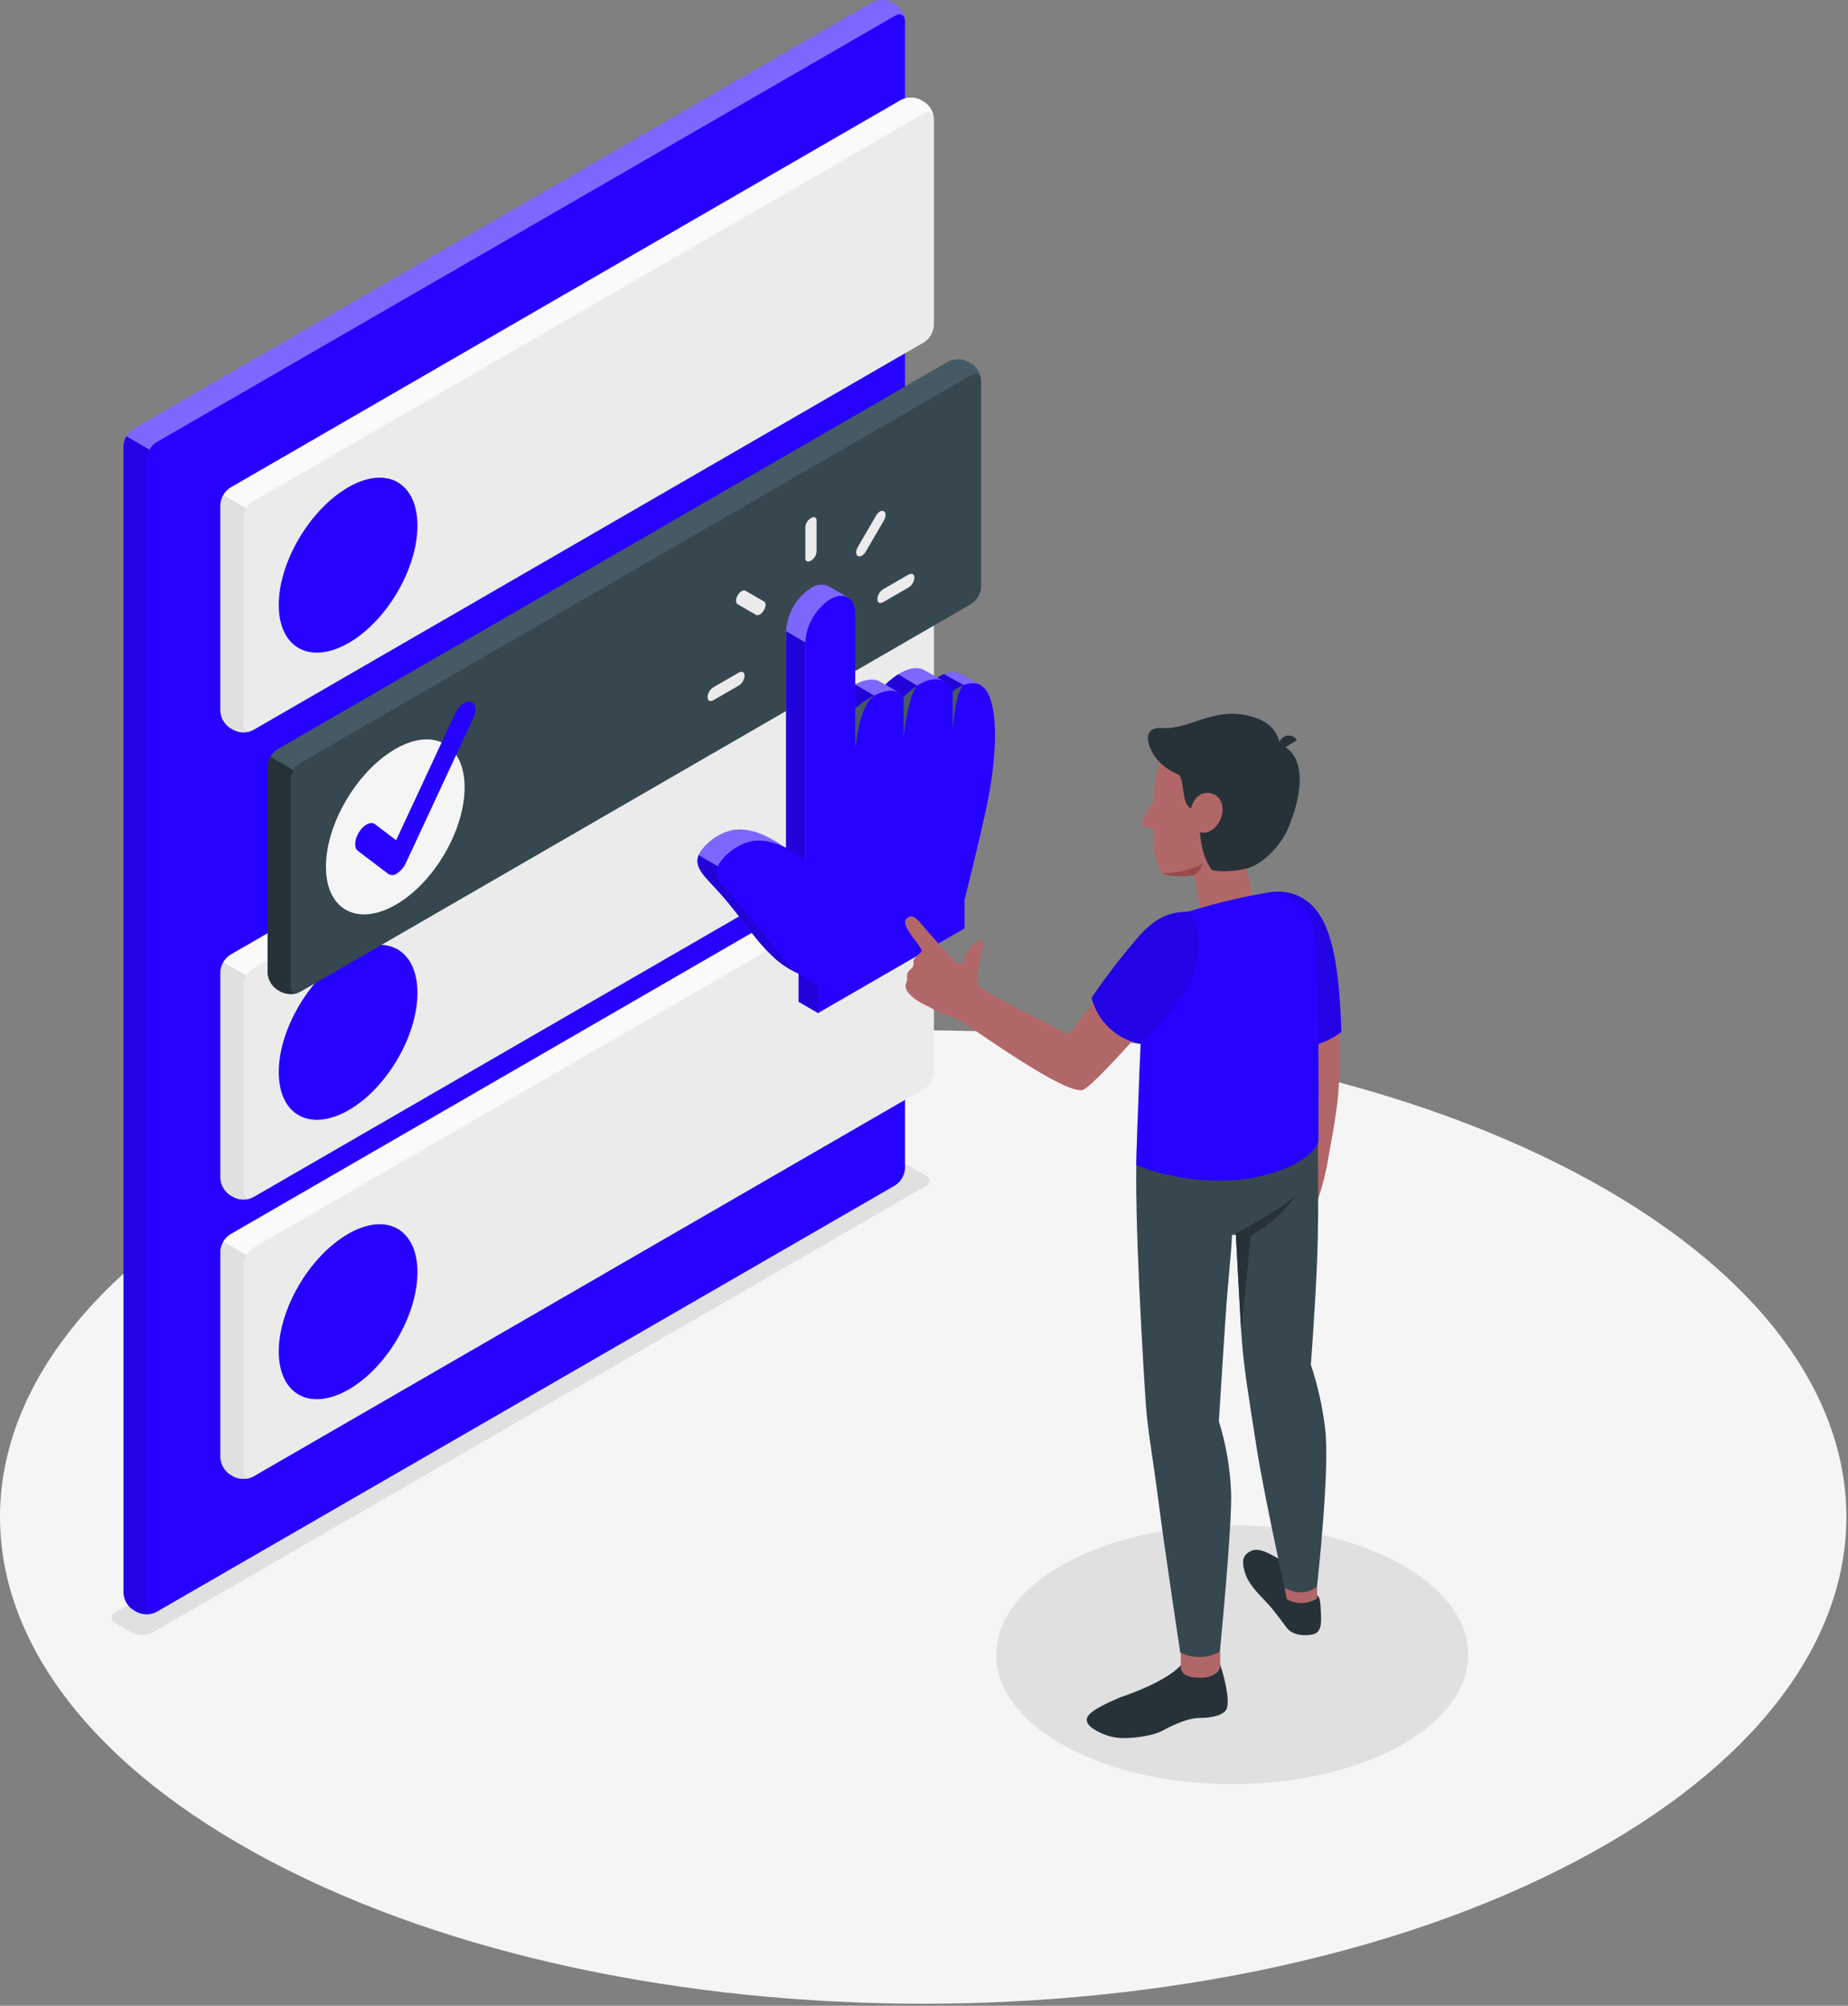 <svg width="823" height="893" viewBox="0 0 823 893" fill="none" xmlns="http://www.w3.org/2000/svg">
<rect x="0" y="0" width="823" height="893" fill="#808080" stroke="none"/>
<path d="M120.442 828.634C280.997 913.266 541.31 913.266 701.865 828.634C862.421 744.002 862.44 606.822 701.865 522.21C541.29 437.598 280.997 437.578 120.422 522.21C-40.154 606.842 -40.134 743.963 120.442 828.634Z" fill="#F5F5F5"/>
<path d="M51.592 722.72L59.045 727.004C60.382 727.682 61.86 728.035 63.359 728.035C64.858 728.035 66.336 727.682 67.673 727.004L412.06 528.188C412.583 528.017 413.038 527.685 413.361 527.239C413.684 526.793 413.858 526.257 413.858 525.707C413.858 525.157 413.684 524.62 413.361 524.175C413.038 523.729 412.583 523.397 412.06 523.226L404.667 519.001C403.329 518.324 401.851 517.971 400.352 517.971C398.853 517.971 397.375 518.324 396.038 519.001L51.592 717.738C51.071 717.914 50.619 718.25 50.299 718.696C49.979 719.143 49.807 719.679 49.807 720.229C49.807 720.778 49.979 721.314 50.299 721.761C50.619 722.208 51.071 722.543 51.592 722.72Z" fill="#E0E0E0"/>
<path d="M548.762 794.339C606.806 794.339 653.859 768.546 653.859 736.729C653.859 704.912 606.806 679.119 548.762 679.119C490.718 679.119 443.665 704.912 443.665 736.729C443.665 768.546 490.718 794.339 548.762 794.339Z" fill="#E0E0E0"/>
<path d="M60.879 717.698L59.364 716.821C58.09 715.992 57.03 714.874 56.268 713.558C55.506 712.243 55.065 710.766 54.98 709.249V198.588C55.067 197.068 55.509 195.589 56.27 194.271C57.031 192.952 58.091 191.83 59.364 190.995L388.406 1.047C389.765 0.359 391.267 0 392.79 0C394.313 0 395.815 0.359 397.174 1.047L398.669 1.923C399.946 2.754 401.009 3.874 401.771 5.194C402.533 6.513 402.972 7.994 403.053 9.516V520.157C402.972 521.679 402.533 523.159 401.771 524.479C401.009 525.798 399.946 526.919 398.669 527.749L69.647 717.698C68.288 718.386 66.786 718.745 65.263 718.745C63.739 718.745 62.237 718.386 60.879 717.698Z" fill="#2603FF"/>
<path opacity="0.4" d="M403.013 8.818C402.714 6.546 400.881 5.709 398.689 6.965L69.627 196.933C68.339 197.745 67.276 198.87 66.538 200.201L56.276 194.223C57.023 192.892 58.092 191.769 59.384 190.955L388.407 1.046C389.766 0.358 391.267 -0 392.791 -0C394.314 -0 395.816 0.358 397.175 1.046L398.689 1.923C399.855 2.703 400.842 3.721 401.587 4.909C402.333 6.097 402.818 7.429 403.013 8.818Z" fill="white"/>
<path opacity="0.1" d="M68.909 718.036C67.632 718.545 66.261 718.778 64.887 718.72C63.514 718.662 62.168 718.313 60.938 717.697L59.404 716.821C58.13 715.988 57.071 714.866 56.312 713.547C55.554 712.228 55.118 710.748 55.04 709.228V198.587C55.086 197.066 55.525 195.583 56.315 194.283L66.578 200.261C65.763 201.538 65.277 202.996 65.163 204.506V715.167C65.163 717.678 66.837 718.853 68.909 718.036Z" fill="black"/>
<path d="M104.062 533.01L102.547 532.133C101.273 531.303 100.213 530.186 99.451 528.87C98.69 527.555 98.248 526.078 98.163 524.561V432.775C98.248 431.254 98.689 429.775 99.451 428.456C100.212 427.138 101.273 426.016 102.547 425.182L401.28 252.551C402.635 251.863 404.134 251.504 405.654 251.504C407.174 251.504 408.672 251.863 410.028 252.551L411.542 253.428C412.82 254.258 413.883 255.379 414.645 256.698C415.407 258.017 415.846 259.498 415.926 261.02V352.806C415.846 354.325 415.407 355.803 414.645 357.119C413.882 358.435 412.819 359.552 411.542 360.378L112.83 533.01C111.471 533.698 109.969 534.056 108.446 534.056C106.922 534.056 105.421 533.698 104.062 533.01Z" fill="#EBEBEB"/>
<path d="M415.887 260.323C415.588 258.051 413.754 257.214 411.542 258.47L112.81 431.121C111.522 431.933 110.459 433.057 109.721 434.389L99.459 428.411C100.197 427.068 101.267 425.936 102.567 425.123L401.28 252.491C402.635 251.803 404.134 251.445 405.654 251.445C407.174 251.445 408.673 251.803 410.028 252.491L411.542 253.368C412.725 254.146 413.725 255.17 414.475 256.37C415.225 257.571 415.706 258.919 415.887 260.323Z" fill="#FAFAFA"/>
<path d="M112.072 533.369C110.794 533.877 109.423 534.108 108.048 534.046C106.674 533.984 105.329 533.631 104.101 533.01L102.547 532.153C101.282 531.312 100.231 530.188 99.477 528.87C98.723 527.552 98.287 526.077 98.203 524.561V432.775C98.249 431.254 98.689 429.771 99.478 428.47L109.741 434.449C108.959 435.754 108.514 437.233 108.446 438.753V530.559C108.426 532.99 110.02 534.166 112.072 533.369Z" fill="#E0E0E0"/>
<path d="M155.056 424.964C172.094 415.119 185.903 422.772 185.903 442.061C185.903 461.351 172.074 484.786 155.016 494.411C137.958 504.036 124.148 496.404 124.148 477.313C124.148 458.223 138.018 434.808 155.056 424.964Z" fill="#2603FF"/>
<path d="M104.062 657.397L102.547 656.521C101.273 655.691 100.213 654.573 99.451 653.258C98.69 651.942 98.248 650.466 98.163 648.948V557.162C98.248 555.642 98.689 554.163 99.451 552.844C100.212 551.525 101.273 550.404 102.547 549.57L401.28 376.938C402.635 376.25 404.134 375.892 405.654 375.892C407.174 375.892 408.672 376.25 410.028 376.938L411.542 377.815C412.821 378.644 413.885 379.765 414.647 381.084C415.409 382.404 415.847 383.886 415.926 385.407V477.193C415.846 478.712 415.407 480.19 414.645 481.507C413.882 482.823 412.819 483.94 411.542 484.766L112.83 657.397C111.471 658.085 109.969 658.444 108.446 658.444C106.922 658.444 105.421 658.085 104.062 657.397Z" fill="#EBEBEB"/>
<path d="M415.887 384.69C415.588 382.418 413.754 381.601 411.542 382.857L112.81 555.508C111.527 556.318 110.465 557.434 109.721 558.757L99.459 552.778C100.214 551.49 101.283 550.413 102.567 549.65L401.28 377.018C402.635 376.33 404.134 375.972 405.654 375.972C407.174 375.972 408.673 376.33 410.028 377.018L411.542 377.895C412.708 378.654 413.698 379.652 414.447 380.824C415.196 381.996 415.687 383.314 415.887 384.69Z" fill="#FAFAFA"/>
<path d="M112.072 657.736C110.796 658.248 109.425 658.482 108.05 658.424C106.676 658.365 105.33 658.016 104.101 657.398L102.547 656.521C101.279 655.684 100.226 654.56 99.471 653.242C98.716 651.923 98.282 650.446 98.203 648.928V557.162C98.246 555.641 98.686 554.157 99.478 552.858L109.741 558.836C108.962 560.15 108.517 561.635 108.446 563.161V654.966C108.426 657.378 110.02 658.553 112.072 657.736Z" fill="#E0E0E0"/>
<path d="M155.056 549.35C172.094 539.506 185.903 547.158 185.903 566.448C185.903 585.738 172.074 609.173 155.016 618.798C137.958 628.423 124.148 620.79 124.148 601.7C124.148 582.609 138.018 559.175 155.056 549.35Z" fill="#2603FF"/>
<path d="M104.062 325.007L102.547 324.13C101.273 323.296 100.212 322.175 99.451 320.856C98.689 319.537 98.248 318.058 98.163 316.538V224.832C98.248 223.314 98.69 221.838 99.451 220.522C100.213 219.206 101.273 218.089 102.547 217.259L401.28 44.548C402.635 43.86 404.134 43.501 405.654 43.501C407.174 43.501 408.672 43.86 410.028 44.548L411.542 45.425C412.819 46.251 413.882 47.368 414.645 48.684C415.407 50 415.846 51.478 415.926 52.997V144.783C415.846 146.304 415.407 147.785 414.645 149.105C413.883 150.424 412.82 151.545 411.542 152.375L112.83 325.007C111.471 325.695 109.969 326.054 108.446 326.054C106.922 326.054 105.421 325.695 104.062 325.007Z" fill="#EBEBEB"/>
<path d="M415.887 52.3C415.588 50.028 413.754 49.211 411.542 50.467L112.81 223.118C111.518 223.917 110.454 225.036 109.721 226.366L99.459 220.388C100.193 219.047 101.264 217.92 102.567 217.12L401.28 44.488C402.635 43.8 404.134 43.442 405.654 43.442C407.174 43.442 408.673 43.8 410.028 44.488L411.542 45.365C412.724 46.139 413.724 47.16 414.474 48.357C415.224 49.554 415.706 50.899 415.887 52.3Z" fill="#FAFAFA"/>
<path d="M112.072 325.346C110.795 325.857 109.424 326.092 108.05 326.033C106.676 325.975 105.33 325.625 104.101 325.007L102.547 324.13C101.27 323.291 100.209 322.163 99.451 320.837C98.692 319.51 98.258 318.024 98.183 316.498V224.832C98.225 223.304 98.665 221.814 99.458 220.507L109.721 226.486C108.938 227.798 108.493 229.284 108.425 230.81V322.476C108.425 324.987 110.02 326.143 112.072 325.346Z" fill="#E0E0E0"/>
<path d="M155.056 216.961C172.094 207.116 185.903 214.769 185.903 234.038C185.903 253.308 172.074 276.763 155.016 286.408C137.958 296.053 124.148 288.401 124.148 269.31C124.148 250.219 138.018 226.825 155.056 216.961Z" fill="#2603FF"/>
<path d="M125.065 441.543L123.55 440.666C122.273 439.836 121.21 438.715 120.448 437.396C119.686 436.076 119.247 434.595 119.166 433.074V341.288C119.25 339.767 119.69 338.287 120.452 336.968C121.214 335.65 122.275 334.528 123.55 333.696L422.263 161.064C423.622 160.376 425.124 160.017 426.647 160.017C428.17 160.017 429.672 160.376 431.031 161.064L432.545 161.921C433.818 162.756 434.878 163.878 435.64 165.196C436.401 166.515 436.843 167.993 436.929 169.513V261.299C436.844 262.82 436.403 264.299 435.642 265.617C434.88 266.936 433.82 268.058 432.545 268.892L133.813 441.543C132.457 442.231 130.959 442.589 129.439 442.589C127.919 442.589 126.42 442.231 125.065 441.543Z" fill="#37474F"/>
<path d="M436.89 168.836C436.591 166.564 434.758 165.727 432.546 167.002L133.813 339.654C132.52 340.458 131.451 341.575 130.704 342.902L120.462 336.924C121.194 335.582 122.257 334.45 123.55 333.636L422.263 161.064C423.622 160.376 425.124 160.017 426.647 160.017C428.17 160.017 429.672 160.376 431.031 161.064L432.546 161.921C433.723 162.695 434.721 163.712 435.47 164.906C436.22 166.099 436.704 167.439 436.89 168.836Z" fill="#455A64"/>
<path d="M133.076 441.882C131.798 442.391 130.428 442.624 129.054 442.565C127.68 442.507 126.334 442.159 125.105 441.543L123.57 440.666C122.299 439.831 121.241 438.709 120.483 437.39C119.725 436.071 119.288 434.593 119.206 433.074V341.288C119.259 339.765 119.705 338.282 120.501 336.983L130.744 342.962C129.968 344.268 129.53 345.748 129.469 347.266V439.072C129.429 441.503 130.923 442.679 133.076 441.882Z" fill="#263238"/>
<path d="M176.059 333.477C193.097 323.652 206.906 331.304 206.906 350.574C206.906 369.844 193.077 393.299 176.019 402.944C158.961 412.589 145.131 404.936 145.151 385.846C145.171 366.755 159.021 343.321 176.059 333.477Z" fill="#F5F5F5"/>
<path d="M176.756 388.934C176.217 389.343 175.567 389.58 174.891 389.612C174.215 389.644 173.545 389.47 172.97 389.114L159.419 378.871C157.606 377.496 157.825 373.73 159.918 370.422C162.01 367.114 165.178 365.56 166.972 366.935L176.417 374.088L202.662 317.714C204.296 314.187 207.425 311.735 209.656 312.433C211.888 313.13 212.367 316.418 210.713 319.886L180.742 384.251C179.913 386.103 178.58 387.684 176.896 388.815L176.756 388.934Z" fill="#2603FF"/>
<path d="M436.849 305.139L428.181 300.137C424.415 297.985 419.812 300.137 417.38 301.612L411.9 298.563C405.344 294.578 396.217 302.887 394.185 304.86L391.833 303.525C384.879 299.34 372.225 310.56 372.225 310.56V268.672L377.725 266.022L368.977 260.96C367.723 260.404 366.345 260.187 364.982 260.33C363.618 260.473 362.315 260.972 361.205 261.777C357.968 263.885 355.274 266.726 353.341 270.071C351.409 273.416 350.294 277.17 350.085 281.027V377.815C342.114 371.836 333.585 368.25 326.172 369.585C320.267 370.965 315.1 374.523 311.705 379.548C308.038 386.045 314.096 390.11 321.908 399.037C329.719 407.965 336.495 418.566 343.549 425.142C347.031 428.67 351.166 431.486 355.725 433.432V446.026L364.294 450.988L421.047 408.324V395.71C421.047 395.71 429.138 363.387 431.728 349.876C434.219 336.884 436.511 316.139 432.226 305.378L436.869 305.06L436.849 305.139Z" fill="#2603FF"/>
<path opacity="0.4" d="M436.849 305.139L428.181 300.137C424.415 297.985 419.812 300.137 417.38 301.612L411.9 298.563C405.344 294.578 396.217 302.887 394.185 304.86L391.833 303.525C384.879 299.34 372.225 310.56 372.225 310.56V268.672L377.725 266.022L368.977 260.96C367.723 260.404 366.345 260.187 364.982 260.33C363.618 260.473 362.315 260.972 361.205 261.777C357.968 263.885 355.274 266.726 353.341 270.071C351.409 273.416 350.294 277.17 350.085 281.027V377.815C342.114 371.836 333.585 368.25 326.172 369.585C320.267 370.965 315.1 374.523 311.705 379.548C308.038 386.045 314.096 390.11 321.908 399.037C329.719 407.965 336.495 418.566 343.549 425.142C347.031 428.67 351.166 431.486 355.725 433.432V446.026L364.294 450.988L421.047 408.324V395.71C421.047 395.71 429.138 363.387 431.728 349.876C434.219 336.884 436.511 316.139 432.226 305.378L436.869 305.06L436.849 305.139Z" fill="white"/>
<path d="M372.863 416.375L329.939 391.605L311.147 380.744C308.756 386.603 314.555 390.708 321.888 399.097C329.64 407.965 336.475 418.626 343.529 425.202C347.011 428.73 351.147 431.546 355.705 433.492V446.027L364.274 450.989L376.808 441.563C375.194 430.922 372.863 416.375 372.863 416.375Z" fill="#2603FF"/>
<path d="M358.674 286.029L350.105 281.067V382.598L358.674 382.817V286.029Z" fill="#2603FF"/>
<path d="M426.009 311.656L432.665 306.754C432.506 306.315 432.386 305.877 432.207 305.459L434.638 305.299L429.297 305.06L420.39 300.138C419.349 300.556 418.342 301.055 417.381 301.632L420.17 303.247L426.009 311.656Z" fill="#2603FF"/>
<path d="M402.435 310.201L408.672 305.458L400.064 300.237C397.986 301.572 396.044 303.107 394.265 304.821L400.243 308.288L402.435 310.201Z" fill="#2603FF"/>
<path d="M389.403 309.743L380.874 304.761L380.914 304.681V315.462L390.838 311.835L389.403 309.743Z" fill="#2603FF"/>
<g opacity="0.15">
<path d="M372.862 416.374L329.939 391.604L311.147 380.744C308.756 386.603 314.555 390.708 321.888 399.097C329.64 407.965 336.475 418.626 343.529 425.202C347.011 428.73 351.146 431.546 355.705 433.492V446.026L364.274 450.988L376.808 441.563C375.194 430.921 372.862 416.374 372.862 416.374Z" fill="black"/>
<path d="M358.674 286.029L350.105 281.067V382.598L358.674 382.817V286.029Z" fill="black"/>
<path d="M426.009 311.656L432.665 306.754C432.505 306.315 432.386 305.877 432.206 305.458L434.638 305.299L429.297 305.06L420.389 300.138C419.348 300.555 418.342 301.055 417.38 301.632L420.17 303.246L426.009 311.656Z" fill="black"/>
<path d="M402.435 310.201L408.672 305.459L400.064 300.238C397.986 301.573 396.044 303.108 394.265 304.821L400.243 308.288L402.435 310.201Z" fill="black"/>
<path d="M389.403 309.743L380.874 304.761L380.913 304.681V315.462L390.837 311.835L389.403 309.743Z" fill="black"/>
</g>
<path d="M364.274 451.068V438.454C359.717 436.48 355.588 433.637 352.118 430.084C345.064 423.508 338.169 412.827 330.477 403.98C322.785 395.132 316.528 390.967 320.274 384.49C323.669 379.465 328.836 375.907 334.741 374.527C342.194 373.192 350.683 376.838 358.654 382.757V286.029C358.861 282.173 359.973 278.421 361.902 275.076C363.83 271.732 366.521 268.889 369.754 266.779C375.892 263.232 380.873 266.101 380.873 273.196V315.462C380.873 315.462 396.198 301.871 402.375 310.201C402.375 310.201 417.44 294.438 424.295 307.75C424.295 307.75 435.335 298.842 440.237 309.185C445.14 319.527 442.828 341.407 440.237 354.918C437.647 368.429 429.536 400.751 429.536 400.751V413.365L364.274 451.068Z" fill="#2603FF"/>
<path d="M380.913 333.616C380.913 333.616 382.308 314.326 389.403 309.703H389.143C386.208 311.286 383.449 313.176 380.913 315.342V314.984C380.887 315.04 380.873 315.101 380.873 315.163C380.873 315.225 380.887 315.286 380.913 315.342V333.616Z" fill="#455A64"/>
<path d="M402.435 310.201V327.857C402.435 327.857 404.428 309.703 408.413 305.319C406.248 306.722 404.243 308.36 402.435 310.201Z" fill="#455A64"/>
<path d="M424.276 307.75V325.466C424.276 325.466 425.352 307.631 429.198 305C427.432 305.672 425.773 306.598 424.276 307.75Z" fill="#455A64"/>
<path d="M361.166 249.622C359.771 250.419 358.655 249.961 358.655 248.566V234.617C358.729 233.801 358.995 233.015 359.431 232.322C359.868 231.629 360.462 231.05 361.166 230.631C362.541 229.834 363.657 230.312 363.657 231.687V245.636C363.586 246.45 363.324 247.236 362.891 247.929C362.458 248.622 361.867 249.202 361.166 249.622Z" fill="#EBEBEB"/>
<path d="M340.162 271.721C339.185 273.395 337.611 274.312 336.635 273.714L328.524 269.031C327.548 268.473 327.548 266.64 328.524 265.046C329.501 263.352 331.075 262.435 332.051 263.053L340.162 267.736C341.218 268.194 341.218 270.028 340.162 271.721Z" fill="#EBEBEB"/>
<path d="M331.573 300.676V301.074C331.488 301.94 331.2 302.774 330.732 303.508C330.265 304.242 329.631 304.856 328.883 305.299L317.803 311.696C316.328 312.553 315.113 312.054 315.113 310.56V310.161C315.203 309.297 315.492 308.465 315.959 307.731C316.426 306.998 317.057 306.384 317.803 305.937L328.883 299.54C330.377 298.683 331.573 299.181 331.573 300.676Z" fill="#EBEBEB"/>
<path d="M390.737 266.919V266.52C390.819 265.651 391.106 264.813 391.573 264.075C392.041 263.338 392.676 262.721 393.427 262.276L404.507 255.879C405.982 255.022 407.197 255.54 407.197 257.015V257.413C407.108 258.278 406.818 259.11 406.351 259.843C405.884 260.576 405.253 261.191 404.507 261.638L393.427 268.035C391.973 268.891 390.737 268.393 390.737 266.919Z" fill="#EBEBEB"/>
<path d="M382.009 247.549C381.033 246.991 381.033 245.178 382.009 243.564L390.12 229.614C391.096 227.921 392.67 227.004 393.647 227.622C394.623 228.2 394.623 230.013 393.647 231.707L385.536 245.656C384.64 247.21 383.045 248.127 382.009 247.549Z" fill="#EBEBEB"/>
<path d="M596.25 482.573C597.784 425.641 593.221 412.01 578.076 401.588L572.197 434.568C572.197 434.568 579.092 473.427 578.355 486.379C577.717 497.758 576.601 511.986 573.911 521.173C573.438 522.829 572.365 524.25 570.902 525.158C567.036 527.569 565.482 530.04 562.572 533.129C560.301 535.521 558.368 536.098 558.587 536.856C559.027 537.691 559.764 538.332 560.654 538.649C561.544 538.966 562.52 538.938 563.389 538.569C565.317 537.792 567.149 536.796 568.85 535.6C567.514 539.089 565.623 542.34 563.25 545.225C557.83 551.861 557.59 555.946 568.531 556.046C575.366 556.046 580.826 551.881 585.987 536.796C587.989 531.264 589.593 525.597 590.79 519.838C593.5 504.792 596.011 491.74 596.25 482.573Z" fill="#B16668"/>
<path d="M565.342 397.264C572.576 396.208 582.4 397.723 588.757 409.081C595.114 420.44 596.728 439.989 597.385 459.418C597.385 459.418 584.771 469.96 569.626 464.778L565.342 397.264Z" fill="#2603FF"/>
<path opacity="0.1" d="M565.342 397.264C572.576 396.208 582.4 397.723 588.757 409.081C595.114 420.44 596.728 439.989 597.385 459.418C597.385 459.418 584.771 469.96 569.626 464.778L565.342 397.264Z" fill="black"/>
<path d="M586.605 710.345C587.741 710.783 588.04 712.975 588.219 717.319C588.339 720.607 589.056 726.366 585.19 727.502C581.324 728.638 575.685 728.06 573.234 724.971C570.145 720.986 568.073 717.678 563.669 713.015C559.843 708.91 555.698 705.044 554.183 699.345C552.788 694.143 553.944 691.892 557.491 690.377C562.353 688.384 570.025 695.1 573.832 696.156C577.1 697.113 585.449 709.906 586.605 710.345Z" fill="#263238"/>
<path d="M586.605 706.319V711.66C584.598 712.943 582.28 713.654 579.899 713.717C577.518 713.78 575.166 713.193 573.094 712.018C572.875 711.5 571.699 704.386 571.699 704.386L586.605 706.319Z" fill="#B16668"/>
<path d="M543.422 741.132C544.354 743.993 545.139 746.9 545.774 749.841C546.431 753.069 547.368 758.469 546.252 760.9C545.136 763.332 540.712 764.886 533.857 764.886C529.433 764.886 522.538 767.855 517.815 770.485C513.093 773.116 502.77 774.292 497.609 773.694C491.531 772.976 485.234 769.449 484.238 766.918C483.241 764.388 484.556 761.797 498.904 755.679C499.044 755.679 518.832 749.183 525.766 741.531L543.422 741.132Z" fill="#263238"/>
<path d="M543.422 735.353C543.422 735.353 543.422 739.339 543.422 741.59C543.422 743.842 540.772 747.23 533.837 746.971C528.975 746.811 525.587 745.496 525.866 741.491V735.712L543.422 735.353Z" fill="#B16668"/>
<path d="M590.072 635.437C588.89 625.954 586.781 616.61 583.775 607.539C583.775 607.539 585.668 583.626 586.585 560.789C587.581 536.199 586.585 505.311 587.004 499.173C587.004 499.173 507.692 483.231 506.277 511.528C504.863 539.825 509.406 612.282 510.263 624.756C511.12 637.231 513.352 648.291 515.942 668.597C518.533 688.903 525.607 735.712 525.607 735.712C528.353 737.109 531.4 737.807 534.48 737.744C537.559 737.682 540.576 736.861 543.263 735.354C543.263 735.354 548.842 678.541 548.265 664.133C547.814 653.465 545.979 642.902 542.804 632.707C542.804 632.707 544.299 609.273 545.634 588.867C546.969 568.461 548.364 558.697 548.663 549.849L550.377 548.992C550.377 548.992 552.111 584.144 553.047 596.639C553.984 609.133 555.976 621.09 559.583 644.265C562.732 664.392 572.058 706.937 572.058 706.937C581.105 711.839 586.525 706.299 586.525 706.299C586.525 706.299 592.523 652.894 590.072 635.437Z" fill="#37474F"/>
<path d="M548.743 549.869C548.743 549.869 567.993 540.383 577.618 531.834C577.618 531.834 568.67 544.429 556.933 550.008C556.933 550.008 552.768 593.689 552.788 592.813L550.377 549.789L548.743 549.869Z" fill="#263238"/>
<path d="M531.625 388.257L536.328 414.083L559.643 412.389L554.761 383.095L531.625 388.257Z" fill="#B16668"/>
<path d="M584.293 410.496C581.981 403.481 573.074 395.829 564.166 397.483C550.918 399.734 537.861 402.991 525.109 407.228C516.938 410.157 509.505 417.191 508.828 444.054C508.828 444.054 506.098 506.666 506.058 518.762C526.543 526.872 547.906 526.633 559.643 524.062C584.193 518.702 587.143 508.519 587.143 508.519C587.143 508.519 587.462 463.503 586.724 444.054C586.106 427.534 585.887 415.318 584.293 410.496Z" fill="#2603FF"/>
<path d="M513.631 356.831C513.631 356.831 507.652 366.277 508.43 367.173C509.207 368.07 513.67 368.788 513.67 368.788L513.631 356.831Z" fill="#B16668"/>
<path d="M530.051 330.746C517.715 333.636 514.268 339.156 513.531 358.884C512.773 379.489 515.025 385.906 517.795 388.616C519.648 390.449 529.752 390.609 534.893 389.034C541.25 387.042 555.617 381.661 562.154 371.1C569.846 358.745 571.579 342.205 562.891 335.609C550.655 326.462 535.072 329.551 530.051 330.746Z" fill="#B16668"/>
<path d="M531.884 389.672C536.069 386.304 535.69 384.132 535.69 384.132C532.701 386.942 521.582 389.333 517.756 388.616C519.33 390.23 526.564 390.469 531.884 389.672Z" fill="#9A4A4D"/>
<path d="M513.671 335.868C517.297 342.065 525.149 345.034 525.149 345.034C527.52 347.724 526.205 358.246 530.37 359.9C530.37 359.9 532.163 352.248 538.6 353.065C545.036 353.882 546.132 362.092 542.167 367.174C538.201 372.255 534.395 370.442 534.395 370.442C534.395 370.442 534.834 381.302 539.795 387.36C539.795 387.36 545.315 389.014 555.339 386.623C561.516 385.168 570.105 377.217 573.592 368.947C581.005 351.411 581.185 335.788 570.005 331.364C568.631 323.393 562.254 319.946 555.04 318.451C539.516 315.263 529.513 324.947 517.556 324.11C510.701 323.632 509.426 328.594 513.671 335.868Z" fill="#263238"/>
<path d="M570.264 334.034L577.578 329.491C576.975 328.521 576.012 327.83 574.9 327.571C573.788 327.311 572.619 327.503 571.649 328.106C570.679 328.708 569.989 329.672 569.729 330.783C569.469 331.895 569.662 333.065 570.264 334.034Z" fill="#263238"/>
<path d="M525.746 407.128C525.746 407.128 514.148 409.28 508.091 418.447C502.033 427.614 475.808 460.494 475.808 460.494C475.808 460.494 438.105 441.623 436.252 439.371C434.399 437.119 435.435 432.615 435.953 430.124C436.471 427.633 437.308 422.153 437.946 420.559C438.902 417.829 434.897 418.566 432.526 421.097C430.154 423.628 429.118 428.59 427.942 429.447C426.767 430.304 417.779 419.981 413.435 414.999C409.091 410.018 407.038 406.53 404.109 408.583C402.017 410.077 403.372 413.027 406.48 417.291C407.943 419.079 409.275 420.971 410.466 422.951C410.845 423.708 409.689 424.326 409.25 424.724C408.393 425.481 406.899 426.717 406.779 427.912C406.843 428.575 406.843 429.242 406.779 429.905C406.361 431.32 404.607 431.898 404.109 433.373C403.75 434.389 404.109 435.505 403.95 436.561C403.81 437.239 403.451 437.836 403.312 438.554C403.273 439.23 403.38 439.907 403.624 440.54C403.868 441.172 404.244 441.745 404.727 442.22C407.776 445.867 411.96 447.262 415.966 449.474C419.294 451.327 422.741 452.124 426.587 453.838C430.433 455.552 475.629 488.95 482.683 485.064C489.737 481.179 525.886 438.932 525.886 438.932C528.94 434.185 530.552 428.654 530.527 423.01C530.502 417.365 528.842 411.848 525.746 407.128Z" fill="#B16668"/>
<path d="M529.791 405.773C524.81 406.331 517.835 405.414 508.051 415.896C500.197 424.892 492.877 434.34 486.13 444.193C487.416 449.37 490.168 454.065 494.056 457.717C497.945 461.368 502.804 463.82 508.051 464.778C508.051 464.778 525.148 447.262 529.971 437.597C534.793 427.932 535.65 412.269 529.791 405.773Z" fill="#2603FF"/>
<path opacity="0.1" d="M529.791 405.773C524.81 406.331 517.835 405.414 508.051 415.896C500.197 424.892 492.877 434.34 486.13 444.193C487.416 449.37 490.168 454.065 494.056 457.717C497.945 461.368 502.804 463.82 508.051 464.778C508.051 464.778 525.148 447.262 529.971 437.597C534.793 427.932 535.65 412.269 529.791 405.773Z" fill="black"/>
</svg>
